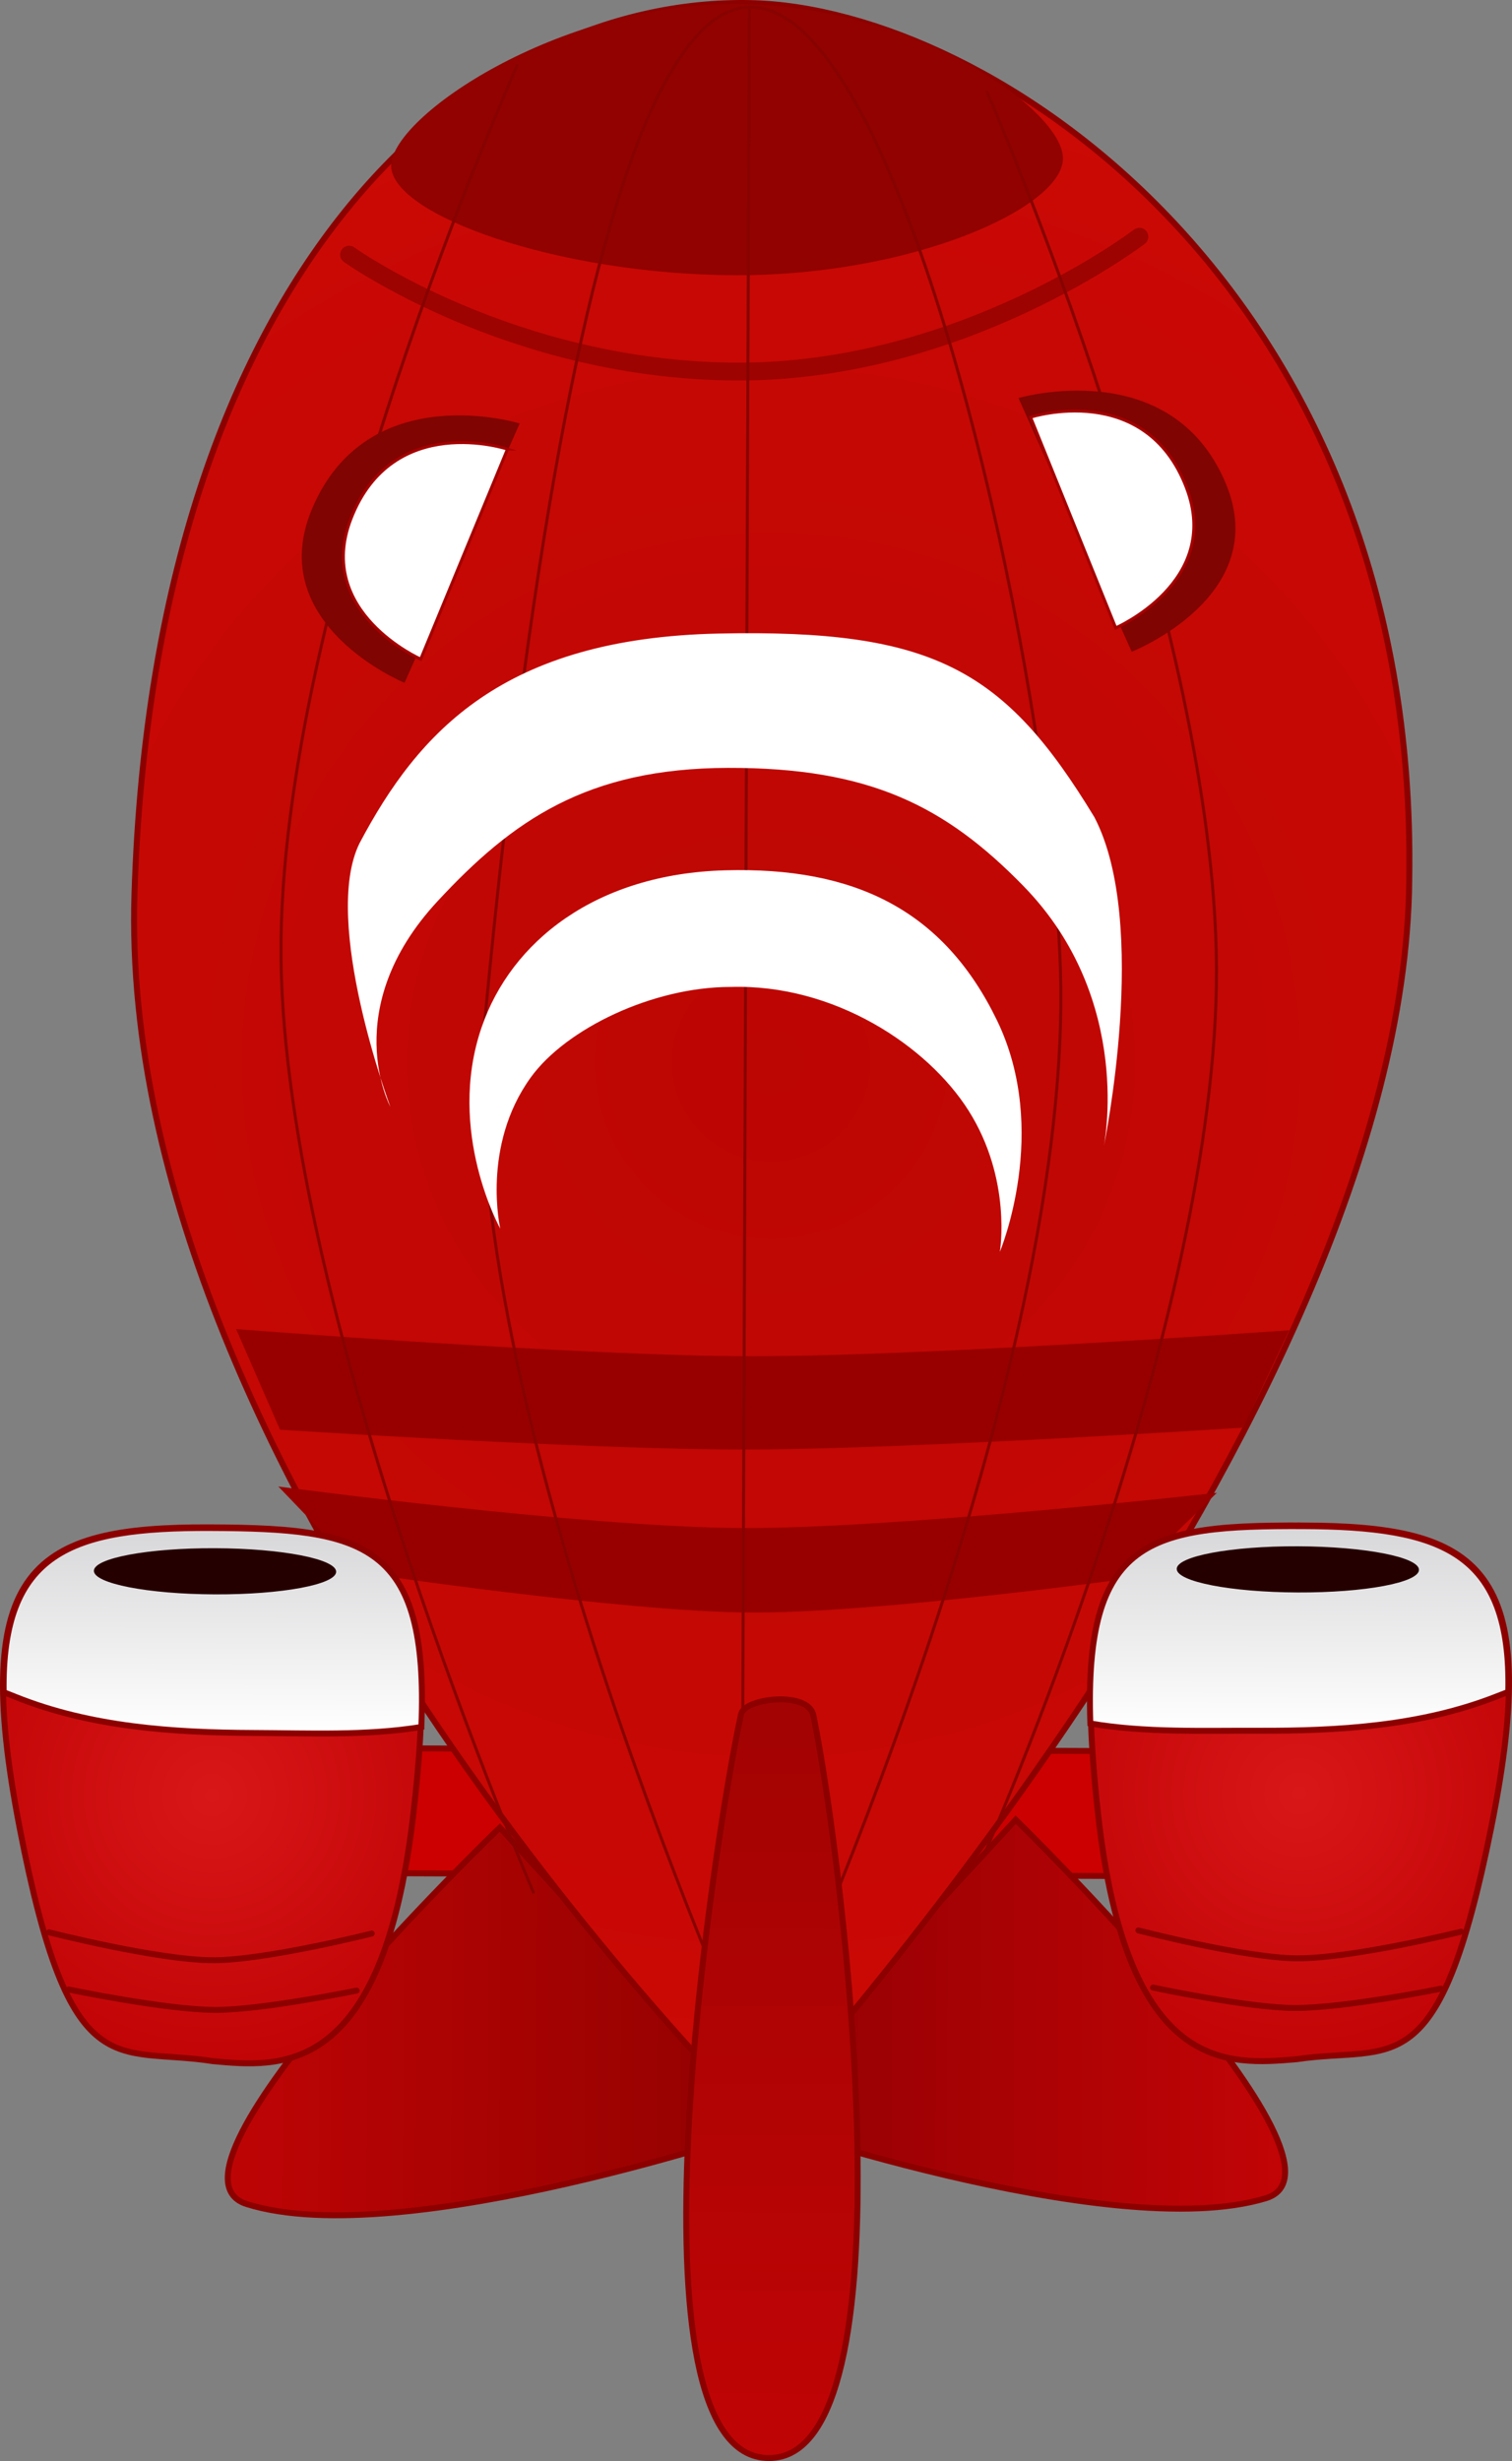<svg version="1.1" xmlns="http://www.w3.org/2000/svg" xmlns:xlink="http://www.w3.org/1999/xlink" width="254.704" height="414.46" viewBox="0,0,254.704,414.46"><rect x="0" y="0" width="254.704" height="414.46" fill="#808080" stroke="none"/><defs><linearGradient x1="151.119" y1="313.072" x2="242.685" y2="313.423" gradientUnits="userSpaceOnUse" id="color-1"><stop offset="0" stop-color="#be0405"/><stop offset="1" stop-color="#910100"/></linearGradient><linearGradient x1="237.669" y1="311.75" x2="329.234" y2="312.101" gradientUnits="userSpaceOnUse" id="color-2"><stop offset="0" stop-color="#910003"/><stop offset="1" stop-color="#c20406"/></linearGradient><radialGradient cx="242.54" cy="151.657" r="178.367" gradientUnits="userSpaceOnUse" id="color-3"><stop offset="0" stop-color="#bc0603"/><stop offset="1" stop-color="#cc0905"/></radialGradient><linearGradient x1="242.205" y1="386.73" x2="242.688" y2="260.628" gradientUnits="userSpaceOnUse" id="color-4"><stop offset="0" stop-color="#c00405"/><stop offset="1" stop-color="#a30303"/></linearGradient><radialGradient cx="331.541" cy="274.793" r="45.121" gradientUnits="userSpaceOnUse" id="color-5"><stop offset="0" stop-color="#d81718"/><stop offset="1" stop-color="#c20406"/></radialGradient><linearGradient x1="331.472" y1="264.323" x2="331.604" y2="229.782" gradientUnits="userSpaceOnUse" id="color-6"><stop offset="0" stop-color="#ffffff"/><stop offset="1" stop-color="#d7d7d9"/></linearGradient><radialGradient cx="148.316" cy="275.112" r="45.121" gradientUnits="userSpaceOnUse" id="color-7"><stop offset="0" stop-color="#d81718"/><stop offset="1" stop-color="#c20406"/></radialGradient><linearGradient x1="148.466" y1="264.643" x2="148.598" y2="230.101" gradientUnits="userSpaceOnUse" id="color-8"><stop offset="0" stop-color="#ffffff"/><stop offset="1" stop-color="#d7d7d9"/></linearGradient></defs><g transform="translate(-112.648,27.23)"><g data-paper-data="{&quot;isPaintingLayer&quot;:true}" fill-rule="nonzero" stroke-linejoin="miter" stroke-miterlimit="10" stroke-dasharray="" stroke-dashoffset="0" style="mix-blend-mode: normal"><path d="M316.433,288.77l-144.864,-0.555l0.081,-21.041l144.864,0.555z" fill="#cc0000" stroke="#8c0000" stroke-width="1" stroke-linecap="butt"/><path d="M242.618,330.895c0,0 -62.201,21.26 -88.385,13.073c-17.574,-5.495 42.62,-63.424 42.62,-63.424z" data-paper-data="{&quot;index&quot;:null}" fill="url(#color-1)" stroke="#8c0000" stroke-width="1" stroke-linecap="round"/><path d="M283.751,279.224c0,0 59.748,58.388 42.132,63.748c-26.246,7.986 -88.282,-13.75 -88.282,-13.75z" data-paper-data="{&quot;index&quot;:null}" fill="url(#color-2)" stroke="#8c0000" stroke-width="1" stroke-linecap="round"/><path d="M135.298,123.33c3.313,-105.521 56.651,-150.974 103.732,-150.046c40.453,0.798 112.66,48.436 111.012,147.75c-0.916,90.959 -109.572,208.983 -109.572,208.983c0,0 -108.298,-107.159 -105.172,-206.688z" fill="url(#color-3)" stroke="#8c0000" stroke-width="1" stroke-linecap="butt"/><path d="M304.582,12.636c0,0 -29.844,22.857 -67.824,22.712c-37.979,-0.146 -65.305,-19.688 -65.305,-19.688" fill="none" stroke="#9d0301" stroke-width="3" stroke-linecap="round"/><path d="M236.588,-26.579c29.895,0.115 55.15,17.79 55.119,26.052c-0.032,8.262 -25.399,19.76 -55.294,19.645c-29.895,-0.115 -57.9,-10.184 -57.868,-18.447c0.032,-8.262 28.148,-27.365 58.043,-27.251z" fill="#910200" stroke="none" stroke-width="0" stroke-linecap="butt"/><path d="M159.537,223.111c0,0 51.063,6.817 77.768,6.996c25.974,0.174 80.331,-5.938 80.331,-5.938l-14.746,14.417c0,0 -42.595,5.899 -64.049,5.742c-21.682,-0.159 -65.368,-6.69 -65.368,-6.69z" fill="#980000" stroke="none" stroke-width="0" stroke-linecap="round"/><path d="M152.422,196.595c0,0 57.413,4.54 86.802,4.573c29.739,0.033 90.595,-4.376 90.595,-4.376l-7.74,16.405c0,0 -56.067,3.633 -83.333,3.691c-26.813,0.057 -78.927,-3.346 -78.927,-3.346z" fill="#980000" stroke="none" stroke-width="0" stroke-linecap="round"/><path d="M238.873,-25.773l-1.366,356.403" fill="none" stroke="#870301" stroke-width="0.5" stroke-linecap="round"/><path d="M194.406,143.697c32.473,-340.269 97.037,-75.996 96.952,-2.891c-0.084,73.105 -50.996,181.679 -50.996,181.679c0,0 -52.063,-114.804 -45.957,-178.788z" fill="none" stroke="#870301" stroke-width="0.5" stroke-linecap="round"/><path d="M202.499,291.433c0,0 -41.974,-97.234 -42.511,-157.454c-0.537,-60.22 39.77,-150.147 39.77,-150.147" fill="none" stroke="#870301" stroke-width="0.5" stroke-linecap="round"/><path d="M278.936,-11.67c0,0 39.617,90.234 38.618,150.447c-0.998,60.214 -38.97,145.956 -38.97,145.956" data-paper-data="{&quot;index&quot;:null}" fill="none" stroke="#870301" stroke-width="0.5" stroke-linecap="round"/><path d="M249.668,261.648c5.262,25.896 16.986,125.014 -7.458,125.082c-25.256,0.07 -9.472,-103.213 -4.732,-125.27c0.589,-2.739 11.345,-3.971 12.19,0.188z" data-paper-data="{&quot;index&quot;:null}" fill="url(#color-4)" stroke="#8c0000" stroke-width="1" stroke-linecap="butt"/><path d="M200.193,44.086l-19.4,43.68c0,0 -23.733,-9.762 -15.616,-29.211c9.344,-22.388 35.016,-14.469 35.016,-14.469z" fill="#800402" stroke="none" stroke-width="0" stroke-linecap="round"/><path d="M198.136,48.401l-14.617,35.373c0,0 -17.869,-7.899 -11.752,-23.649c7.04,-18.13 26.37,-11.724 26.37,-11.724z" fill="#ffffff" stroke="#a50000" stroke-width="0.5" stroke-linecap="round"/><path d="M319.126,54.172c7.97,19.017 -15.837,28.351 -15.837,28.351l-19.069,-42.718c0,0 25.732,-7.524 34.906,14.367z" fill="#800402" stroke="none" stroke-width="0" stroke-linecap="round"/><path d="M312.528,54.951c5.995,15.797 -11.933,23.558 -11.933,23.558l-14.346,-35.484c0,0 19.377,-6.258 26.279,11.925z" fill="#ffffff" stroke="#a50000" stroke-width="0.5" stroke-linecap="round"/><path d="M332.24,229.675c29.599,0.113 40.482,6.837 31.614,50.87c-8.884,44.11 -16.38,36.561 -32.829,39.023c-11.302,0.923 -28.495,2.764 -33.393,-41.21c-5.116,-45.925 5.01,-48.796 34.609,-48.682z" fill="url(#color-5)" stroke="#8c0000" stroke-width="1" stroke-linecap="butt"/><path d="M332.131,229.784c23.428,0.09 35.13,4.321 34.594,27.915c-0.673,0.259 -1.343,0.518 -2.009,0.779c-12.708,4.992 -26.641,5.814 -40.102,5.763c-9.164,-0.035 -19.109,0.361 -28.294,-1.226c-1.039,-31.153 9.958,-33.33 35.811,-33.231z" fill="url(#color-6)" stroke="#8c0000" stroke-width="1" stroke-linecap="butt"/><path d="M355.398,307.684c0,0 -16.344,3.284 -24.689,3.252c-7.788,-0.03 -23.827,-3.438 -23.827,-3.438" fill="none" stroke="#8c0000" stroke-width="1" stroke-linecap="round"/><path d="M358.781,298.077c0,0 -18.298,4.531 -27.622,4.495c-8.766,-0.034 -26.75,-4.704 -26.75,-4.704" fill="none" stroke="#8c0000" stroke-width="1" stroke-linecap="round"/><path d="M331.292,233.18c11.269,0.043 20.398,1.819 20.389,3.966c-0.008,2.147 -9.15,3.853 -20.419,3.81c-11.269,-0.043 -20.398,-1.819 -20.389,-3.966c0.008,-2.147 9.15,-3.853 20.419,-3.81z" fill="#250000" stroke="none" stroke-width="0" stroke-linecap="butt"/><path d="M182.198,278.936c-5.235,43.936 -22.413,41.963 -33.708,40.953c-16.43,-2.588 -23.984,4.904 -32.529,-39.274c-8.53,-44.1 2.403,-50.739 32.002,-50.626c29.599,0.113 39.703,3.062 34.235,48.946z" fill="url(#color-7)" stroke="#8c0000" stroke-width="1" stroke-linecap="butt"/><path d="M183.627,263.604c-9.197,1.517 -19.138,1.044 -28.302,1.009c-13.461,-0.052 -27.387,-0.981 -40.057,-6.07c-0.664,-0.266 -1.332,-0.531 -2.003,-0.795c-0.355,-23.598 11.379,-27.739 34.807,-27.649c25.853,0.099 36.832,2.361 35.555,33.504z" fill="url(#color-8)" stroke="#8c0000" stroke-width="1" stroke-linecap="butt"/><path d="M172.725,308.005c0,0 -16.064,3.284 -23.853,3.254c-8.345,-0.032 -24.663,-3.44 -24.663,-3.44" fill="none" stroke="#8c0000" stroke-width="1" stroke-linecap="round"/><path d="M175.271,298.395c0,0 -18.019,4.532 -26.785,4.498c-9.323,-0.036 -27.586,-4.707 -27.586,-4.707" fill="none" stroke="#8c0000" stroke-width="1" stroke-linecap="round"/><path d="M169.273,237.468c-0.008,2.147 -9.15,3.853 -20.419,3.81c-11.269,-0.043 -20.398,-1.819 -20.389,-3.966c0.008,-2.147 9.15,-3.853 20.419,-3.81c11.269,0.043 20.398,1.819 20.389,3.966z" fill="#250000" stroke="none" stroke-width="0" stroke-linecap="butt"/><path d="M235.705,138.981c-13.08,-0.002 -27.706,7.019 -33.651,15.245c-8.347,11.55 -5.135,25.455 -5.135,25.455c0,0 -9.153,-16.345 -3.151,-33.877c4.962,-14.495 19.271,-25.863 41.015,-26.466c21.744,-0.603 36.758,6.615 45.806,25.255c9.048,18.64 0.489,39 0.489,39c0,0 2.084,-12.156 -5.272,-23.787c-6.902,-10.913 -22.663,-21.366 -40.1,-20.823z" fill="#ffffff" stroke="none" stroke-width="0" stroke-linecap="round"/><path d="M285.063,121.997c-13.177,-13.506 -25.979,-19.975 -49.794,-19.91c-23.815,0.065 -36.326,8.902 -48.887,22.428c-16.849,18.144 -7.979,34.656 -7.979,34.656c0,0 -11.691,-31.308 -5.182,-44.411c9.961,-18.807 24.24,-34.518 60.472,-35.295c36.231,-0.777 48.205,6.036 63.306,30.917c9.411,17.998 1.559,55.614 1.559,55.614c0,0 5.265,-24.77 -13.496,-43.999z" fill="#ffffff" stroke="none" stroke-width="0" stroke-linecap="round"/></g></g></svg>
